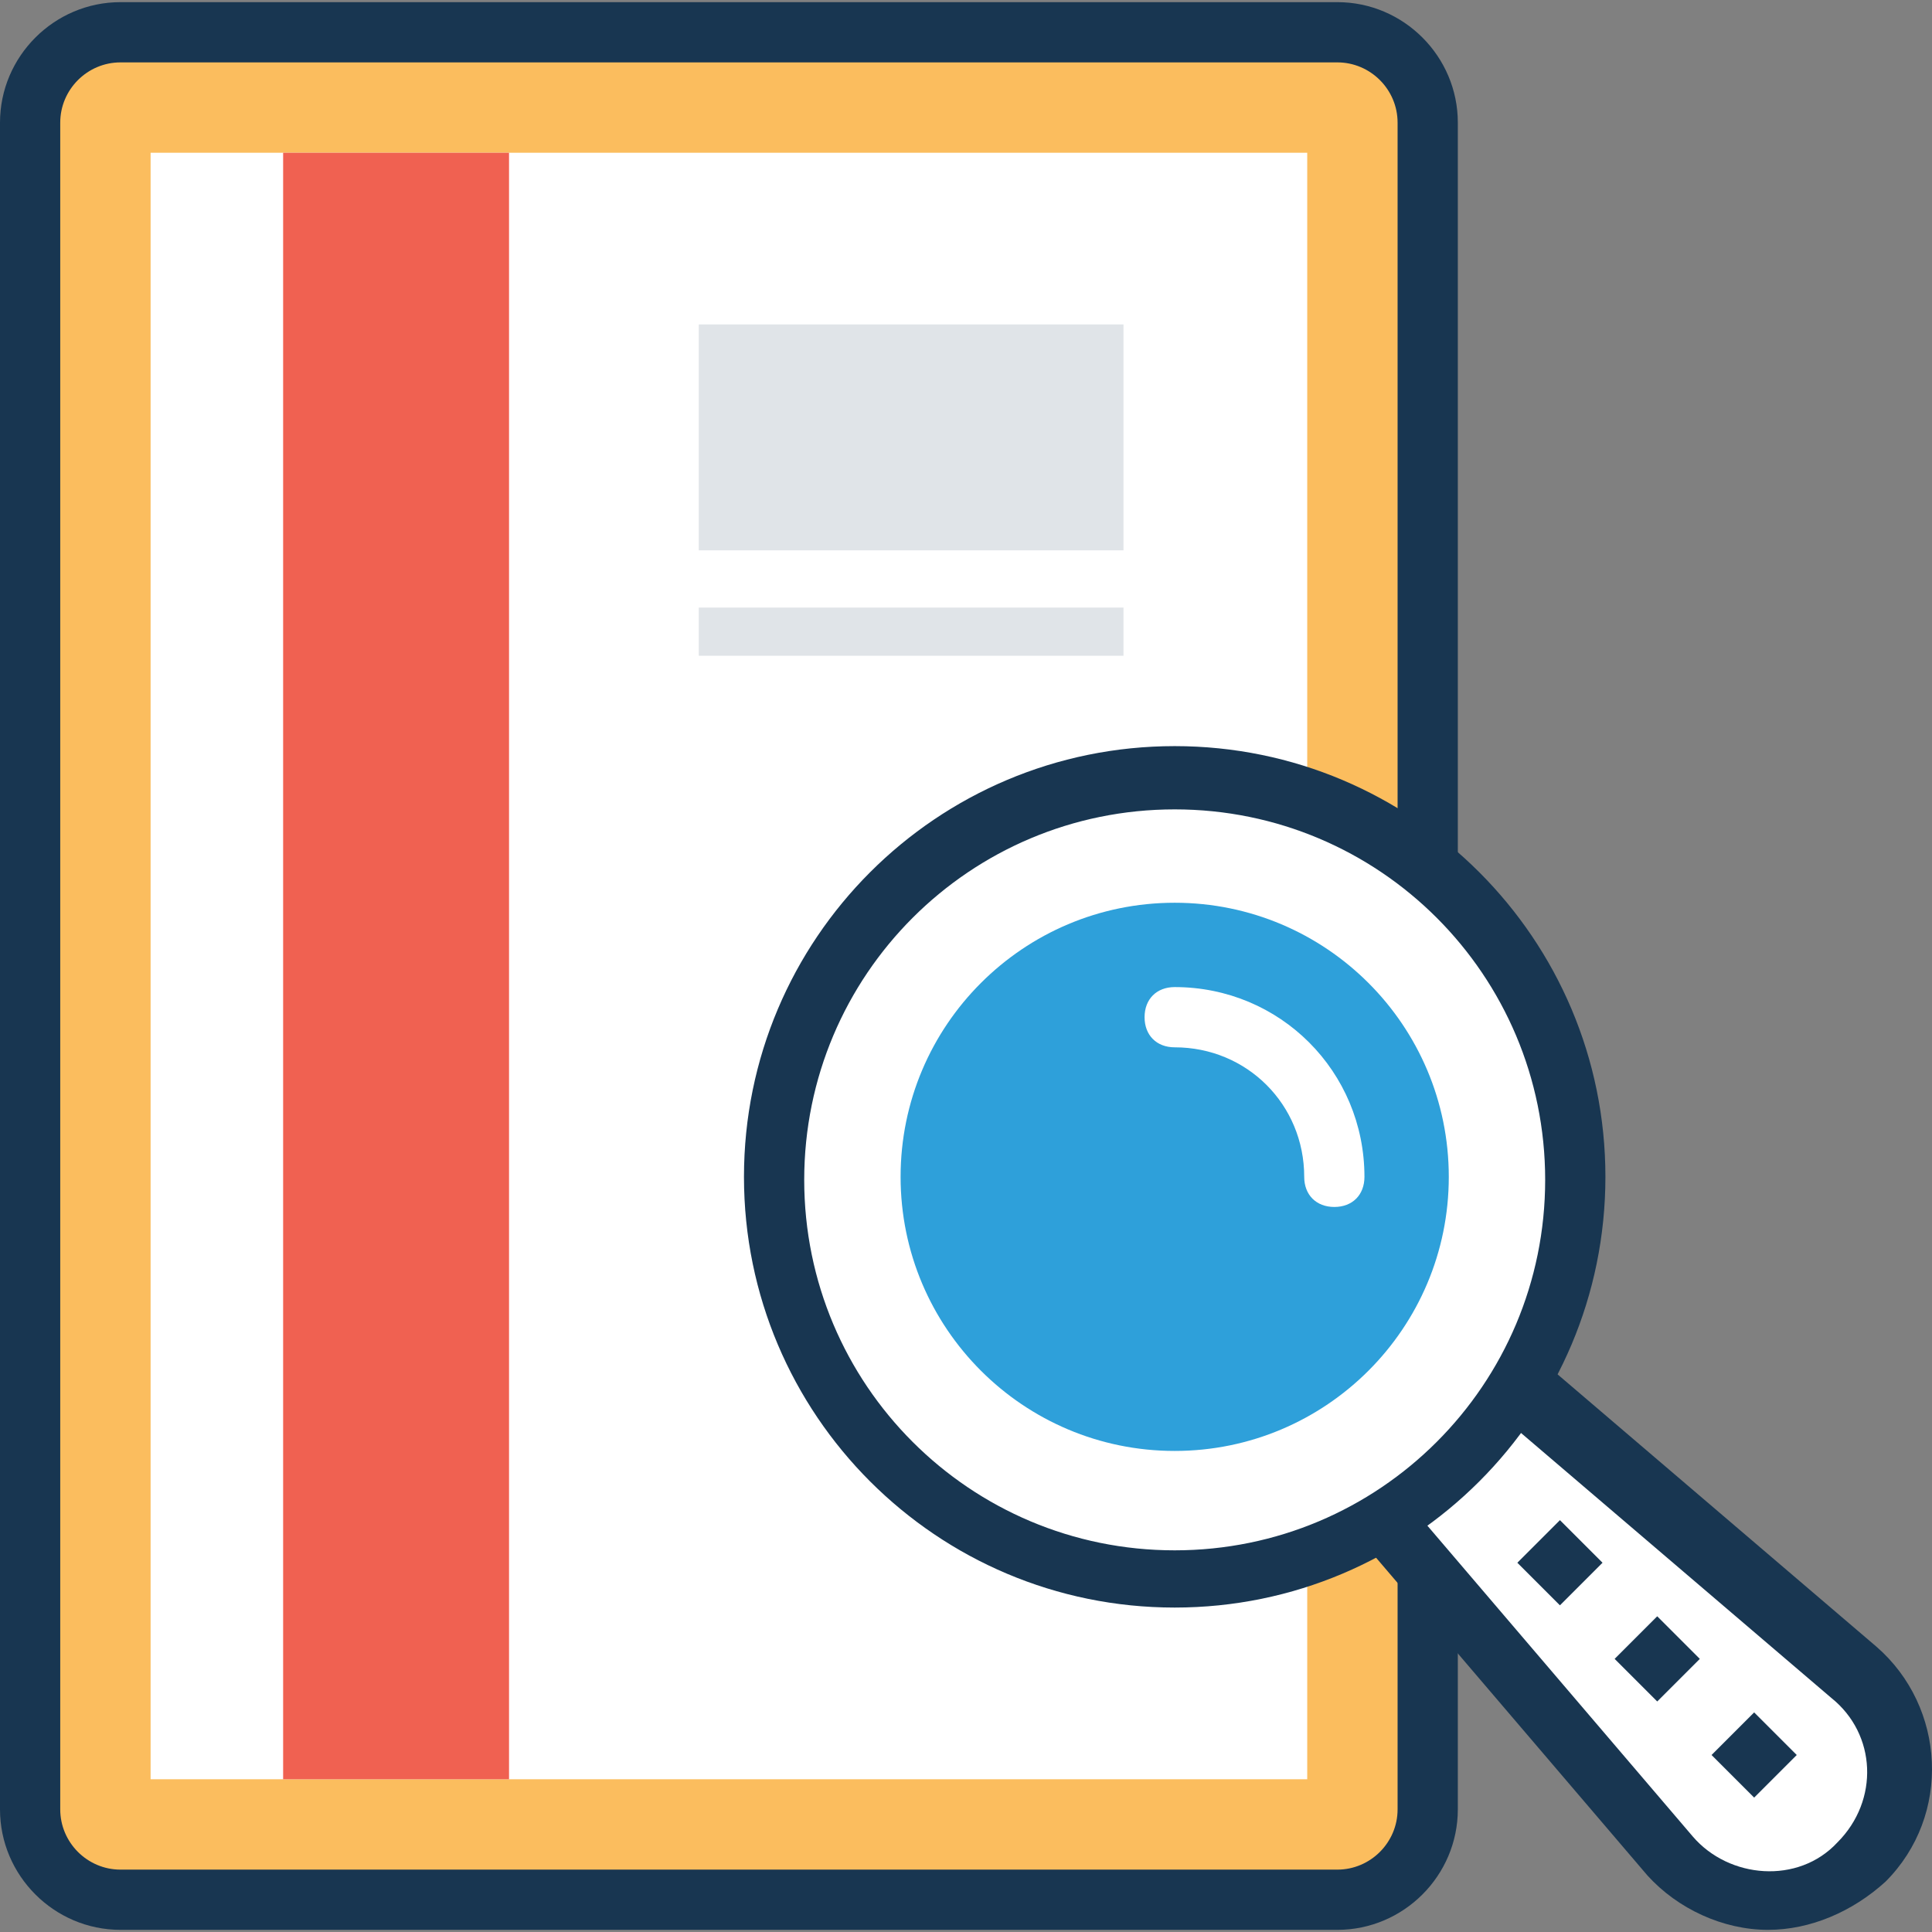 <?xml version="1.0" encoding="iso-8859-1"?>
<!-- Generator: Adobe Illustrator 19.0.0, SVG Export Plug-In . SVG Version: 6.00 Build 0)  -->
<svg version="1.1" id="Capa_1" xmlns="http://www.w3.org/2000/svg" xmlns:xlink="http://www.w3.org/1999/xlink" x="0px" y="0px"
	 viewBox="0 0 505.247 505.247" style="enable-background:new 0 0 505.247 505.247;" xml:space="preserve">
<rect x="0" y="0" width="505.247" height="505.247" fill="#808080" stroke="none"/>
<path style="fill:#FBBD5E;" d="M349.735,8.439H31.508c-13.391,0-23.631,10.24-23.631,23.631v441.108
	c0,13.391,10.24,23.631,23.631,23.631h318.228c13.391,0,23.631-10.24,23.631-23.631V32.07
	C373.366,18.679,363.126,8.439,349.735,8.439z"/>
<path style="fill:#183651;" d="M349.735,504.685H31.508C14.178,504.685,0,490.507,0,473.177V32.07
	C0,14.74,14.178,0.562,31.508,0.562h318.228c17.329,0,31.508,14.178,31.508,31.508v441.108
	C381.243,490.507,367.065,504.685,349.735,504.685z M31.508,16.316c-8.665,0-15.754,7.089-15.754,15.754v441.108
	c0,8.665,7.089,15.754,15.754,15.754h318.228c8.665,0,15.754-7.089,15.754-15.754V32.07c0-8.665-7.089-15.754-15.754-15.754H31.508z
	"/>
<rect x="39.385" y="39.947" style="fill:#FFFFFF;" width="302.474" height="425.354"/>
<rect x="74.043" y="39.947" style="fill:#F06151;" width="59.077" height="425.354"/>
<g>
	<rect x="182.745" y="84.845" style="fill:#E0E4E8;" width="111.065" height="59.077"/>
	<rect x="182.745" y="158.888" style="fill:#E0E4E8;" width="111.065" height="12.603"/>
</g>
<path style="fill:#FFFFFF;" d="M376.517,344.784l-32.295,32.295l92.948,107.914c12.603,14.966,35.446,15.754,49.625,1.575l0,0
	c14.178-14.178,13.391-37.022-1.575-49.625L376.517,344.784z"/>
<path style="fill:#183651;" d="M462.375,504.685L462.375,504.685c-11.815,0-23.631-5.514-31.508-14.178l-92.16-107.914
	c-2.363-3.151-2.363-7.877,0.788-11.028l32.295-32.295c3.151-3.151,7.877-3.151,11.028-0.788l107.914,92.16
	c18.117,15.754,19.692,44.111,2.363,61.44C484.431,499.959,473.403,504.685,462.375,504.685z M355.249,377.867l87.434,102.4
	c9.452,11.028,27.569,12.603,37.809,1.575c11.028-11.028,10.24-28.357-1.575-37.809l-102.4-87.434L355.249,377.867z"/>
<circle style="fill:#FFFFFF;" cx="307.2" cy="307.762" r="104.763"/>
<path style="fill:#183651;" d="M307.2,420.402c-62.228,0-112.64-50.412-112.64-112.64s50.412-112.64,112.64-112.64
	s112.64,50.412,112.64,112.64S369.428,420.402,307.2,420.402z M307.2,211.664c-53.563,0-96.886,43.323-96.886,96.886
	s43.323,96.886,96.886,96.886s96.886-43.323,96.886-96.886S360.763,211.664,307.2,211.664z"/>
<circle style="fill:#2EA0DA;" cx="307.2" cy="307.762" r="71.68"/>
<path style="fill:#FFFFFF;" d="M348.948,315.639c-4.726,0-7.877-3.151-7.877-7.877c0-18.905-14.966-33.871-33.871-33.871
	c-4.726,0-7.877-3.151-7.877-7.877s3.151-7.877,7.877-7.877c27.569,0,49.625,22.055,49.625,49.625
	C356.825,312.488,353.674,315.639,348.948,315.639z"/>
<g>
	
		<rect x="400.069" y="400.715" transform="matrix(-0.707 -0.707 0.707 -0.707 407.489 985.971)" style="fill:#183651;" width="15.754" height="15.754"/>
	
		<rect x="425.511" y="425.854" transform="matrix(-0.707 -0.707 0.707 -0.707 433.146 1046.876)" style="fill:#183651;" width="15.754" height="15.754"/>
	
		<rect x="450.859" y="450.985" transform="matrix(-0.707 -0.707 0.707 -0.707 458.648 1107.701)" style="fill:#183651;" width="15.754" height="15.754"/>
</g>
<g>
</g>
<g>
</g>
<g>
</g>
<g>
</g>
<g>
</g>
<g>
</g>
<g>
</g>
<g>
</g>
<g>
</g>
<g>
</g>
<g>
</g>
<g>
</g>
<g>
</g>
<g>
</g>
<g>
</g>
</svg>
